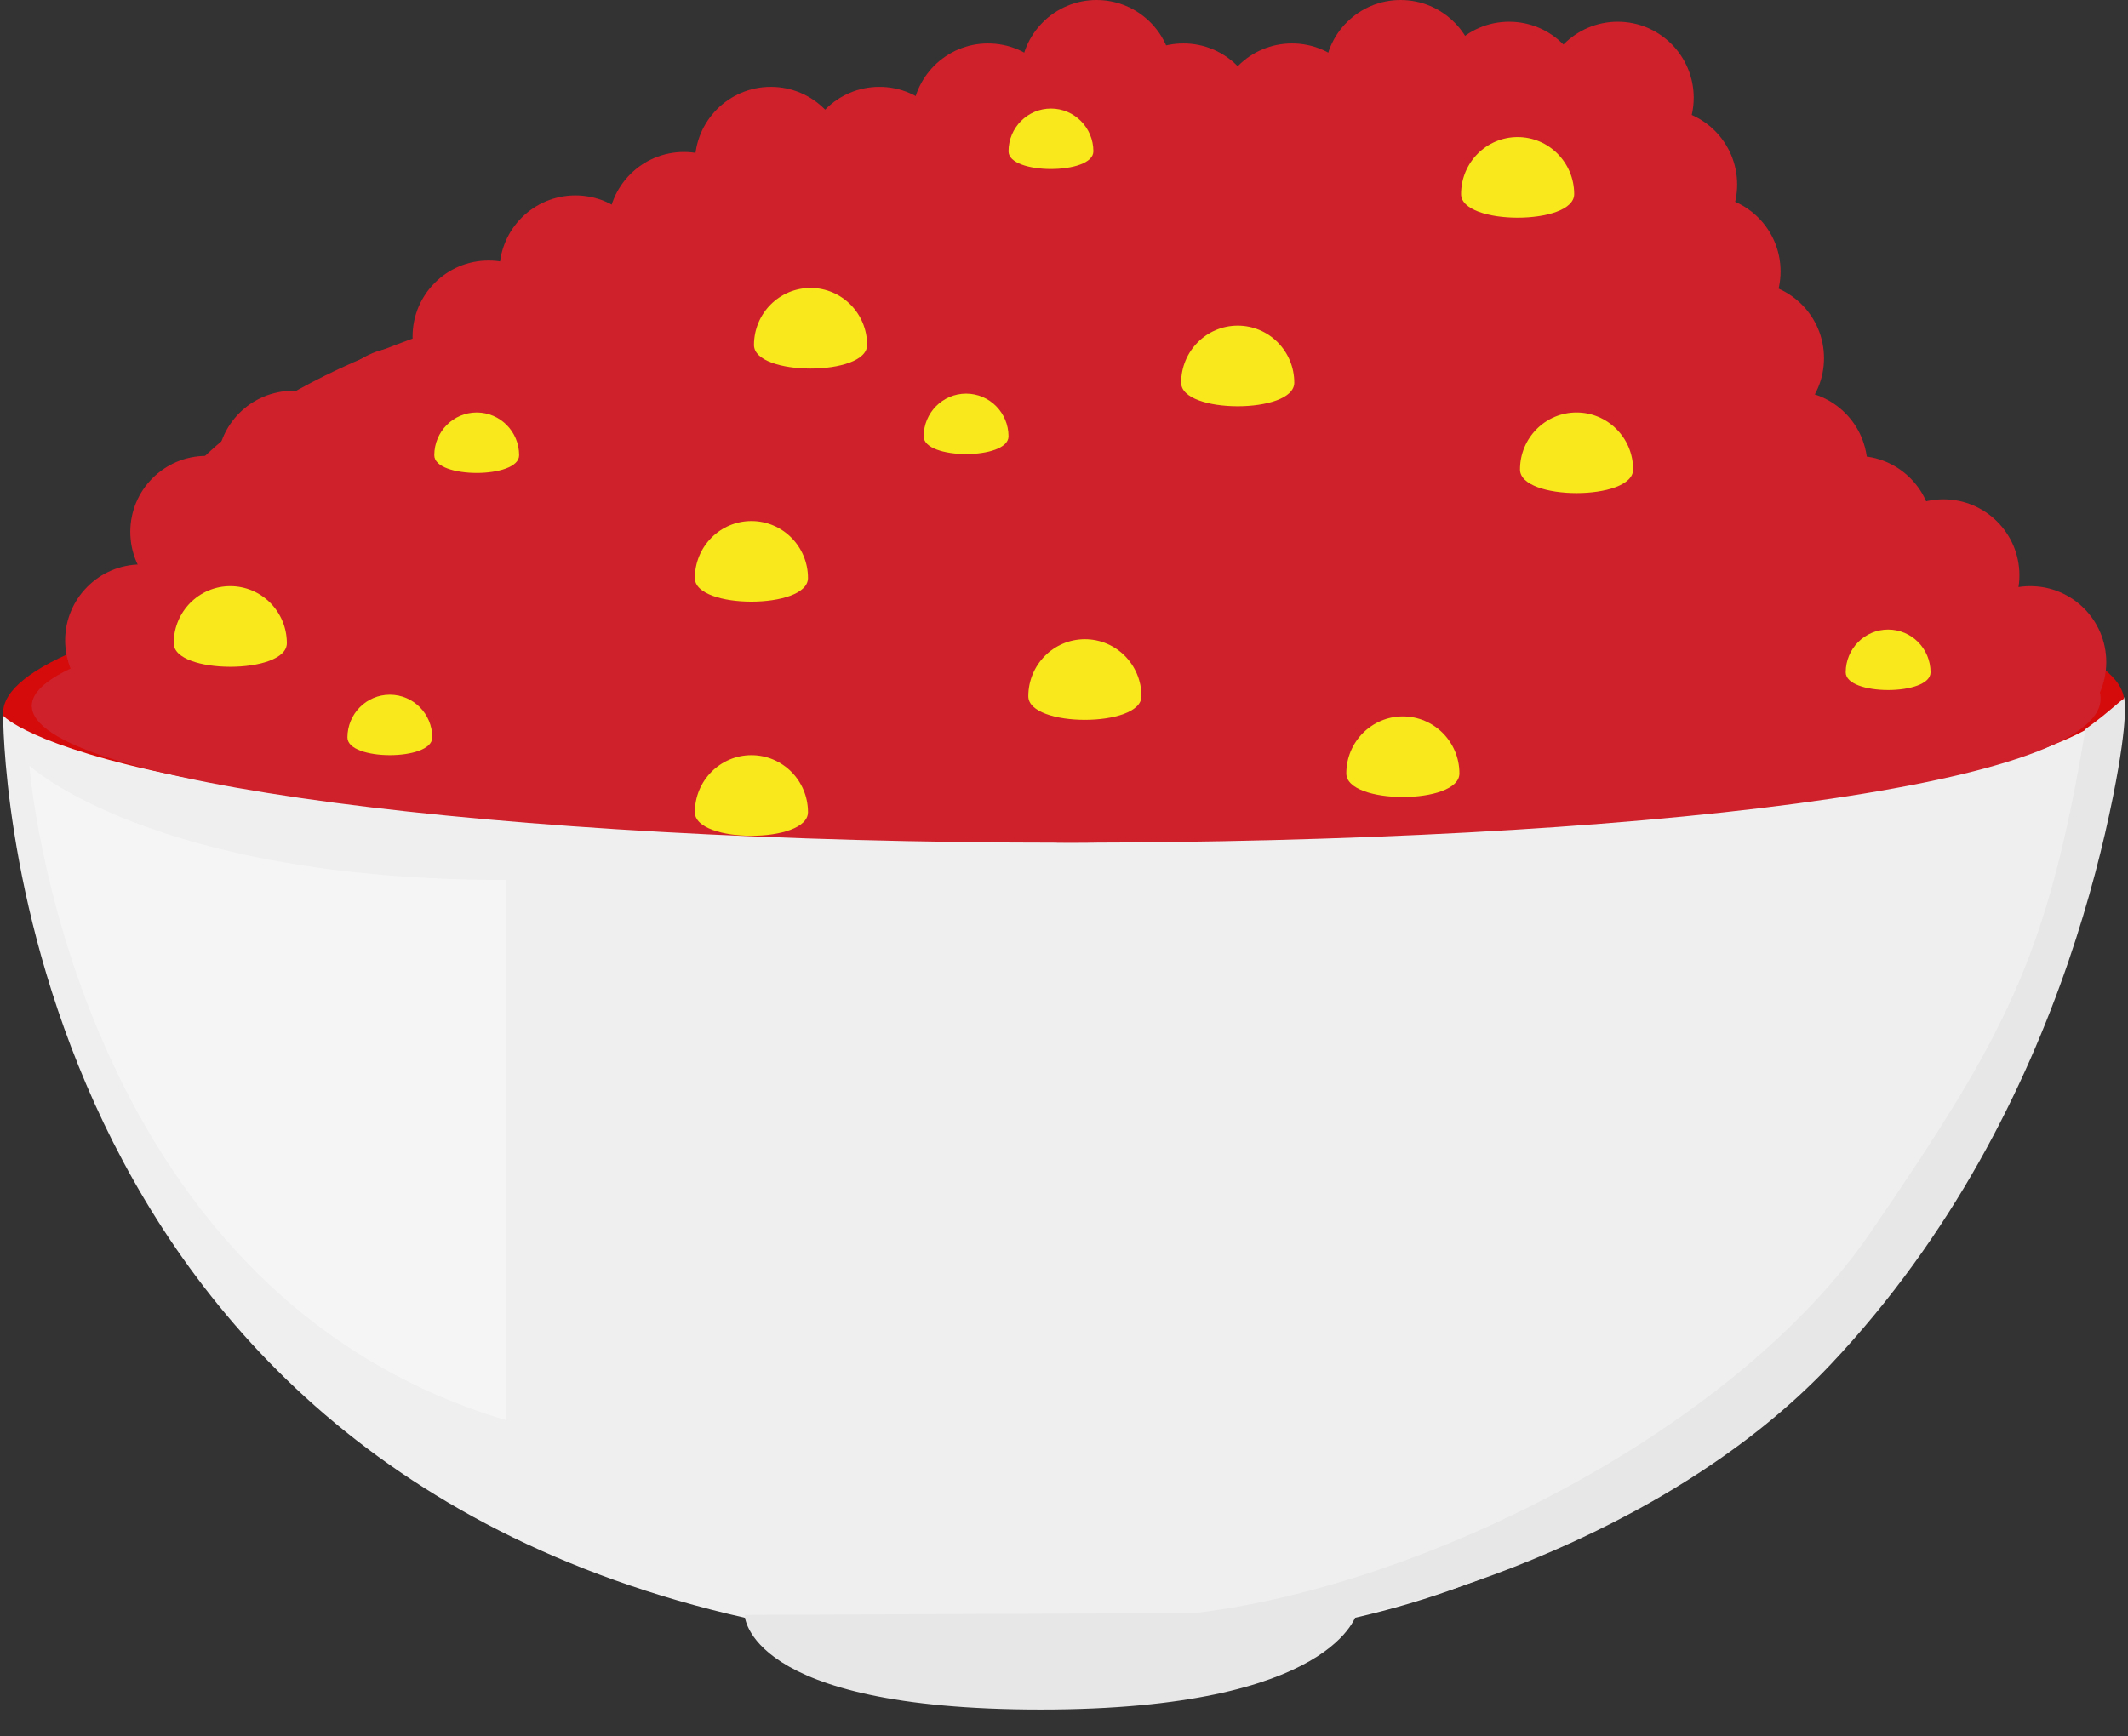 <?xml version="1.0" encoding="UTF-8" standalone="no"?>
<svg width="125px" height="102px" viewBox="0 0 125 102" version="1.1" xmlns="http://www.w3.org/2000/svg" xmlns:xlink="http://www.w3.org/1999/xlink">
    <rect x="0" y="0" width="125" height="102" fill="#333333" stroke="none"/>
    <!-- Generator: Sketch 39.1 (31720) - http://www.bohemiancoding.com/sketch -->
    <title>cranberry</title>
    <desc>Created with Sketch.</desc>
    <defs></defs>
    <g id="Page-1" stroke="none" stroke-width="1" fill="none" fill-rule="evenodd">
        <g id="cranberry">
            <g id="peas">
                <g id="bowl" transform="translate(0, 31.424)">
                    <path d="M62.472,19.596 C96.881,19.596 124.775,15.21 124.775,9.798 C124.775,4.387 96.881,0 62.472,0 C28.063,0 0.181,5.058 0.181,10.469 C0.181,15.88 28.063,19.596 62.472,19.596 Z" id="Oval" fill="#D50A0A"></path>
                    <path d="M0.186,10.627 C0.186,10.627 -0.025,53.742 43.822,63.646 C49.13,64.845 55.417,66.778 62.034,66.778 C68.526,66.778 74.296,64.835 79.523,63.646 C115.533,55.457 124.415,13.502 124.415,13.502 L124.792,9.518 C124.792,9.518 122.863,17.765 64.644,17.765 C6.425,17.765 0.186,10.627 0.186,10.627 Z" id="Path-2" fill="#EFEFEF"></path>
                    <path d="M1.726,13.567 C1.726,13.567 4.086,44.39 29.736,52.024 C29.736,45.87 29.736,43.062 29.736,20.28 C8.991,20.28 1.726,13.567 1.726,13.567 Z" id="Path-2" fill="#F5F5F5"></path>
                    <path d="M122.501,11.416 C120.253,24.838 117.862,29.308 109.896,40.961 C101.929,52.613 83.465,61.89 69.889,63.384 C62.163,63.384 71.888,64.691 74.171,64.463 C81.829,63.702 97.81,59.06 107.552,48.726 C114.689,41.157 118.951,32.505 121.493,25.091 C122.737,21.462 123.568,18.128 124.123,15.364 C125.076,10.608 124.777,9.648 124.777,9.648 C124.561,9.684 124.073,10.284 122.501,11.416 Z" id="Path-2" fill="#E7E7E7"></path>
                    <path d="M43.742,63.463 C43.742,63.463 43.758,69.022 61.137,69.022 C78.516,69.022 79.717,63.312 79.717,63.312 L43.742,63.463 Z" id="Path-3" fill="#E7E7E7"></path>
                </g>
                <g id="mashed-potato" transform="translate(1.726, 2.551)" fill="#CE212B">
                    <path d="M60.774,46.962 C94.339,46.962 121.668,43.652 121.668,38.492 C121.668,33.332 94.339,30.883 60.774,30.883 C27.21,30.883 0.141,34.482 0.141,38.922 C0.141,43.363 27.21,46.962 60.774,46.962 Z" id="Oval-3"></path>
                    <path d="M61.205,46.793 C90.818,46.793 114.824,40.314 114.824,32.322 C114.824,24.33 90.818,17.851 61.205,17.851 C45.444,17.851 35.507,13.374 25.697,16.296 C17.074,18.864 6.378,24.148 6.378,32.322 C6.378,40.907 31.592,46.793 61.205,46.793 Z" id="Oval-4"></path>
                    <path d="M62.31,46.962 C84.253,46.962 102.041,37.299 102.041,25.378 C102.041,13.458 84.253,3.795 62.31,3.795 C50.632,3.795 43.268,-2.881 35.999,1.476 C29.61,5.307 21.684,13.187 21.684,25.378 C21.684,38.183 40.367,46.962 62.31,46.962 Z" id="Oval-4" transform="translate(61.862, 23.481) scale(-1, 1) translate(-61.862, -23.481) "></path>
                </g>
                <ellipse id="Oval-6" fill="#CE212B" cx="12.117" cy="31.25" rx="4.464" ry="4.464"></ellipse>
                <ellipse id="Oval-6" fill="#CE212B" cx="8.291" cy="37.628" rx="4.464" ry="4.464"></ellipse>
                <ellipse id="Oval-6" fill="#CE212B" cx="17.219" cy="27.423" rx="4.464" ry="4.464"></ellipse>
                <circle id="Oval-6" fill="#CE212B" cx="23.597" cy="24.872" r="4.464"></circle>
                <ellipse id="Oval-6" fill="#CE212B" cx="28.699" cy="19.77" rx="4.464" ry="4.464"></ellipse>
                <ellipse id="Oval-6" fill="#CE212B" cx="33.801" cy="15.944" rx="4.464" ry="4.464"></ellipse>
                <ellipse id="Oval-6" fill="#CE212B" cx="40.179" cy="13.393" rx="4.464" ry="4.464"></ellipse>
                <ellipse id="Oval-6" fill="#CE212B" cx="58.036" cy="7.015" rx="4.464" ry="4.464"></ellipse>
                <ellipse id="Oval-6" fill="#CE212B" cx="64.413" cy="4.464" rx="4.464" ry="4.464"></ellipse>
                <circle id="Oval-6" fill="#CE212B" cx="45.281" cy="9.566" r="4.464"></circle>
                <circle id="Oval-6" fill="#CE212B" cx="51.658" cy="9.566" r="4.464"></circle>
                <ellipse id="Oval-6" fill="#CE212B" cx="97.577" cy="10.842" rx="4.464" ry="4.464"></ellipse>
                <circle id="Oval-6" fill="#CE212B" cx="88.648" cy="5.74" r="4.464"></circle>
                <circle id="Oval-6" fill="#CE212B" cx="95.026" cy="5.74" r="4.464"></circle>
                <circle id="Oval-6" fill="#CE212B" cx="82.27" cy="4.464" r="4.464"></circle>
                <circle id="Oval-6" fill="#CE212B" cx="100.128" cy="15.944" r="4.464"></circle>
                <ellipse id="Oval-6" fill="#CE212B" cx="105.23" cy="27.423" rx="4.464" ry="4.464"></ellipse>
                <circle id="Oval-6" fill="#CE212B" cx="109.056" cy="31.25" r="4.464"></circle>
                <ellipse id="Oval-6" fill="#CE212B" cx="114.158" cy="33.801" rx="4.464" ry="4.464"></ellipse>
                <ellipse id="Oval-6" fill="#CE212B" cx="119.26" cy="38.903" rx="4.464" ry="4.464"></ellipse>
                <circle id="Oval-6" fill="#CE212B" cx="102.679" cy="21.046" r="4.464"></circle>
                <ellipse id="Oval-6" fill="#CE212B" cx="69.515" cy="7.015" rx="4.464" ry="4.464"></ellipse>
                <ellipse id="Oval-6" fill="#CE212B" cx="75.893" cy="7.015" rx="4.464" ry="4.464"></ellipse>
                <g transform="translate(10.204, 6.378)" id="Oval-5" fill="#F8E81C">
                    <path d="M49.037,19.261 C49.037,17.874 47.922,16.749 46.545,16.749 C45.169,16.749 44.053,17.874 44.053,19.261 C44.053,20.649 49.037,20.649 49.037,19.261 Z"></path>
                    <path d="M103.198,33.125 C103.198,31.737 102.083,30.612 100.706,30.612 C99.33,30.612 98.214,31.737 98.214,33.125 C98.214,34.512 103.198,34.512 103.198,33.125 Z"></path>
                    <path d="M85.727,21.207 C85.727,19.357 84.239,17.857 82.404,17.857 C80.569,17.857 79.082,19.357 79.082,21.207 C79.082,23.057 85.727,23.057 85.727,21.207 Z"></path>
                    <path d="M75.523,39.064 C75.523,37.214 74.035,35.714 72.2,35.714 C70.365,35.714 68.878,37.214 68.878,39.064 C68.878,40.914 75.523,40.914 75.523,39.064 Z"></path>
                    <path d="M20.29,20.37 C20.29,18.982 19.175,17.857 17.798,17.857 C16.422,17.857 15.306,18.982 15.306,20.37 C15.306,21.757 20.29,21.757 20.29,20.37 Z"></path>
                    <path d="M54.022,2.512 C54.022,1.125 52.906,0 51.53,0 C50.153,0 49.037,1.125 49.037,2.512 C49.037,3.9 54.022,3.9 54.022,2.512 Z"></path>
                    <path d="M82.265,5.025 C82.265,3.175 80.777,1.675 78.942,1.675 C77.107,1.675 75.62,3.175 75.62,5.025 C75.62,6.875 82.265,6.875 82.265,5.025 Z"></path>
                    <path d="M40.731,13.89 C40.731,12.04 39.243,10.54 37.408,10.54 C35.573,10.54 34.085,12.04 34.085,13.89 C34.085,15.74 40.731,15.74 40.731,13.89 Z"></path>
                    <path d="M15.188,36.951 C15.188,35.564 14.072,34.439 12.696,34.439 C11.32,34.439 10.204,35.564 10.204,36.951 C10.204,38.339 15.188,38.339 15.188,36.951 Z"></path>
                    <path d="M6.646,31.411 C6.646,29.561 5.158,28.061 3.323,28.061 C1.488,28.061 0,29.561 0,31.411 C0,33.261 6.646,33.261 6.646,31.411 Z"></path>
                    <path d="M56.846,34.529 C56.846,32.679 55.358,31.179 53.523,31.179 C51.688,31.179 50.2,32.679 50.2,34.529 C50.2,36.379 56.846,36.379 56.846,34.529 Z"></path>
                    <path d="M65.823,16.105 C65.823,14.255 64.335,12.755 62.5,12.755 C60.665,12.755 59.177,14.255 59.177,16.105 C59.177,17.955 65.823,17.955 65.823,16.105 Z"></path>
                    <path d="M37.258,27.585 C37.258,25.734 35.77,24.235 33.935,24.235 C32.1,24.235 30.612,25.734 30.612,27.585 C30.612,29.435 37.258,29.435 37.258,27.585 Z"></path>
                    <path d="M37.258,41.342 C37.258,39.492 35.77,37.992 33.935,37.992 C32.1,37.992 30.612,39.492 30.612,41.342 C30.612,43.192 37.258,43.192 37.258,41.342 Z"></path>
                </g>
            </g>
        </g>
    </g>
</svg>